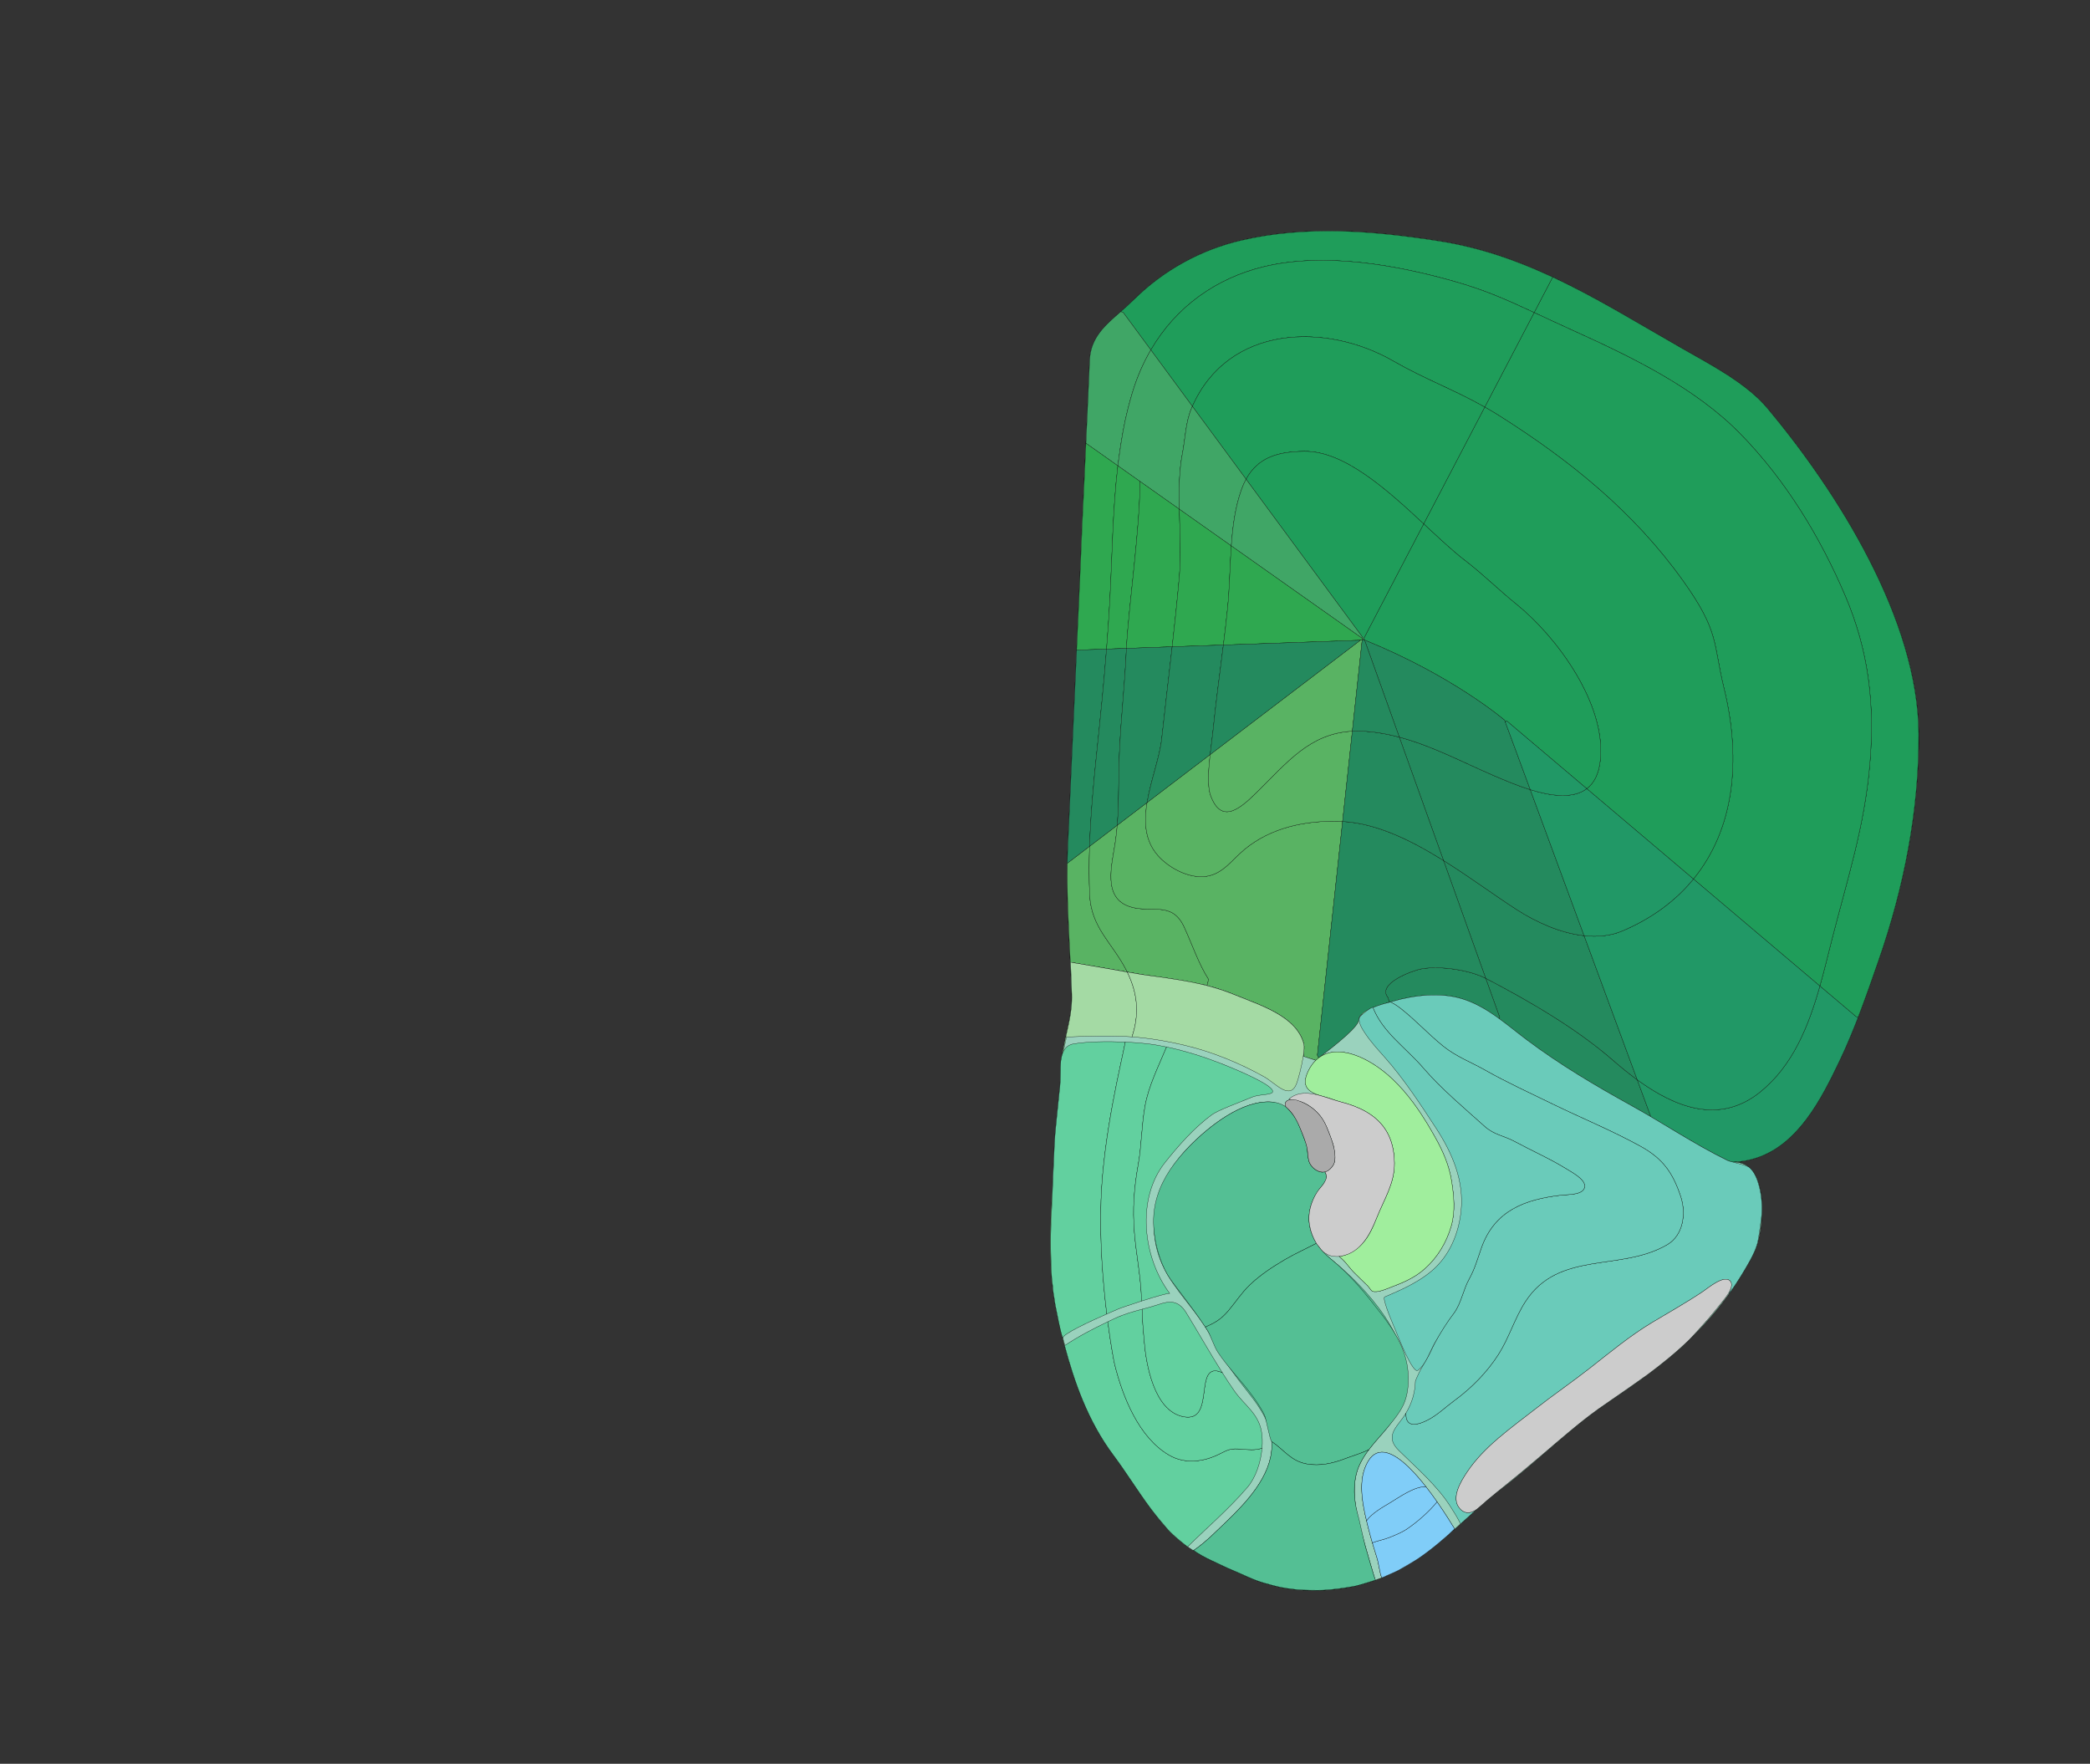 <svg width="7584" height="6400" xmlns="http://www.w3.org/2000/svg">
<rect width="100%" height="100%" fill="#333333" stroke="none"/>
<g transform="scale(1.0)">
<g id="180611026" order="1" parent_id="" graphic_group_label_id="28" graphic_group_label="Atlas - Adult Mouse" sub_image_id="100960392" transform=" scale(1.0, 1.0)"><path id="180611028" parent_id="180611026" order="0" structure_id="8" d="M6375.041,4201.163
			c-26.547,8.858-55.188,14.235-86.225,15.41c137.061-5.185,112.574,256.297,76.768,327.651
			c-59.718,118.992-139.904,223.252-234.932,316.226c-92.826,90.81-199.203,162.381-305.283,234.534
			c-133.262,90.637-249.988,210.9-378.927,308.426c-148.34,112.195-249.378,250.837-429.707,320.66
			c-163.306,63.223-344.655,65.005-504.894-8.671c-105.324-48.413-196.545-80.103-276.877-168.422
			c-74.43-81.847-129.426-179.42-195.455-267.715c-109.427-146.296-163.476-328.228-202.515-505.22
			c-5.296-24.119-9.723-48.426-13.271-72.863c-12.436-85.537-11.403-169.803-10.557-255.751c0.313-31.69,2.944-63.452,4.021-94.987
			c1.095-32.311,1.882-64.654,3.684-96.939c1.779-32.044,3.573-64.092,5.015-96.154c4.216-93.78,20.463-191.991,24.556-285.183
			c3.912-89.182,41.997-175.511,38.669-264.892c-6.912-185.498-22.325-359.675-14.009-544.686
			c3.733-83.063,6.402-142.402,9.896-220.115c11.577-257.494,24.088-535.755,35.852-797.383
			c5.077-112.979,8.997-211.02,14.563-323.963c4.142-83.977,10.538-234.373,18.644-414.665
			c4.678-104.067,89.425-148.604,160.275-218.915c107.313-106.486,243.521-181.522,390.549-215.529
			c236.53-54.711,478.035-34.587,715.74,2.384c334.242,51.985,595.646,226.091,885.433,391.291
			c101.278,57.734,231.476,125.268,307.065,215.61c256.801,306.875,547.041,768.889,549.236,1181.748
			c1.488,278.966-53.973,558.759-145.38,821.27c-39.983,114.804-84.698,245.629-142.282,366.173
			C6607.813,3990.488,6524.873,4151.188,6375.041,4201.163z" style="stroke:black;fill:#bfdae3"/><path id="180611029" parent_id="180611026" order="1" structure_id="688" d="M6962.348,2663.052
			c-2.194-412.857-292.431-874.872-549.228-1181.748c-75.59-90.344-205.79-157.879-307.065-215.61
			c-289.78-165.201-551.179-339.308-885.414-391.291c-237.707-36.974-479.203-57.1-715.729-2.39
			c-147.024,34.009-283.237,109.047-390.55,215.531c-70.85,70.31-146.548,115.332-155.208,219.14
			c-15.01,179.982-19.567,330.463-23.706,414.438c-5.569,112.944-11.278,210.925-14.566,323.966
			c-7.608,261.813-20.112,540.075-31.696,797.57c-3.491,77.71-10.313,136.867-14.041,219.929
			c-8.32,185.008,7.098,359.185,13.999,544.685c3.33,89.381-34.753,175.711-38.666,264.893
			c-4.086,93.193-11.734,186.066-18.551,279.697c-15.041,206.506-40.161,416.934,5.102,622.184
			c39.041,176.994,93.088,358.925,202.512,505.225c66.027,88.297,121.023,185.865,195.453,267.711
			c80.335,88.32,171.546,120.01,276.87,168.422c159.763,73.457,340.505,71.9,503.426,9.227v-0.006
			c-0.51,0.193-1.021,0.389-1.528,0.582c-8.599-24.211-9.707-48.438-17.371-72.943c-5.61-17.902-11.158-35.824-16.437-53.822
			c-5.042-17.195-9.839-34.46-14.194-51.848c-2.299-9.178-4.694-18.73-7.049-28.559c-14.627-61.07-27.64-132.715-6.147-190.337
			c30.205-80.964,84.698-67.823,140.829-20.345c27.402,23.185,55.195,54.557,80.748,87.162
			c14.387,18.356,28.063,37.103,40.557,55.002c30.69,43.971,54.261,82.824,63.742,98.187c-1.22,1.056-2.414,2.12-3.602,3.19h0.99
			v0.261c54.777-49.226,108.563-100.795,170.629-147.737c128.934-97.524,245.664-217.791,378.924-308.426
			c106.074-72.153,212.455-143.727,305.279-234.535c95.018-92.97,175.205-197.233,234.924-316.224
			c35.81-71.354,60.291-332.837-76.764-327.653c31.031-1.174,59.678-6.549,86.225-15.41
			c149.83-49.973,232.769-210.676,299.643-350.67c57.59-120.541,102.301-251.369,142.283-366.176
			C6908.375,3221.811,6963.839,2942.018,6962.348,2663.052z M4841.387,4220.217c-2.881,9.445-13.666,21.541-21.723,26.975
			c-24.007,16.194-55.432-3.664-66.436-25.404c-7.979-15.751-6.498-34.703-9.511-51.695c-4.515-25.457-14.451-47.957-24.056-71.799
			c-8.771-21.812-19.187-43.996-34.24-62.385c-3.723-4.548-7.729-8.858-12.063-12.879c-4.341-4.031-10.143-7.904-10.128-14.574
			c0.047-19.909,26.157-21.08,41.272-16.594c50,14.86,90.045,49.075,109.463,97.354
			C4828.212,4124.623,4853.225,4181.375,4841.387,4220.217z" style="stroke:black;fill:#b0ffb8"/><path id="180611063" parent_id="180611026" order="2" structure_id="320" d="M6962.354,2663.049
			c1.523,278.976-54.002,558.797-145.371,821.277c-22.842,65.641-47.25,136.455-74.752,207.629l-7.197-2.82l-131.252-111.104
			c16.414-57.773,30.082-115.587,44.023-170.227c55.664-218.059,118.186-409.092,137.319-634.785
			c18.701-219.721-4.833-412.709-89.61-611.529c-91.024-213.501-215.043-417-377.239-584.012
			c-165.61-170.66-398.709-282.35-611.521-378.727c-53.59-24.3-98.826-45.561-139.754-64.545l67.203-128.566
			c160.024,74.612,311.6,168.736,471.869,260.087c101.274,57.737,231.489,125.267,307.08,215.559
			C6669.934,1788.215,6960.189,2250.211,6962.354,2663.049z" style="stroke:black;fill:#1f9d5a"/><path id="180611062" parent_id="180611026" order="3" structure_id="943" d="M6695.516,2161.49
			c84.776,198.82,108.312,391.809,89.609,611.529c-19.135,225.693-81.656,416.727-137.318,634.785
			c-13.942,54.64-27.61,112.452-44.024,170.227l-458.858-388.427c144.613-176.855,176.553-424.446,111.015-692.066
			c-40.222-164.273-15.799-203.959-148.915-390.222c-178.449-249.808-408.632-435.607-666.632-598.77
			c-17.724-11.201-35.313-21.646-52.687-31.418L5567,1134.206c40.929,18.986,86.164,40.246,139.754,64.546
			c212.813,96.377,445.91,208.064,611.521,378.727C6480.471,1744.49,6604.488,1947.989,6695.516,2161.49z" style="stroke:black;fill:#1f9d5a"/><path id="180611061" parent_id="180611026" order="4" structure_id="648" d="M6255.938,2497.538
			c65.537,267.62,33.6,515.21-111.015,692.065l-387.097-327.771c25.766-19.565,43.619-51.973,49.133-102.412
			c22.058-201.841-155.129-446.433-304.037-566.488c-63.615-51.217-121.599-109.255-186.455-158.78
			c-44.818-34.226-95.758-82.291-150.398-133.188l221.635-423.834c17.372,9.771,34.963,20.216,52.688,31.417
			c258,163.163,488.183,348.961,666.631,598.77C6240.139,2293.578,6215.715,2333.263,6255.938,2497.538z" style="stroke:black;fill:#1f9d5a"/><path id="180611060" parent_id="180611026" order="5" structure_id="844" d="M5502.922,2192.934
			c148.909,120.055,326.096,364.646,304.037,566.487c-5.514,50.439-23.367,82.847-49.133,102.412l-289.523-245.063l-6.263,2.298
			l-2.003-5.417c0,0-187.021-160.97-508.512-291.115l-8.668,0.276l0.611-6.216l8.066,5.689l-3.842-5.25l1.377-1.02l216.996-415.055
			c54.642,50.897,105.58,98.964,150.399,133.189C5381.324,2083.678,5439.307,2141.716,5502.922,2192.934z" style="stroke:black;fill:#1f9d5a"/><path id="180611067" parent_id="180611026" order="6" structure_id="656" d="M5634.202,1005.64l-67.203,128.566
			c-103.21-48.003-178.937-81.621-290.21-113.173c-207.018-58.664-470.02-106.86-691.581-53.066
			c-170.905,41.505-317.077,143.799-409.165,301.959l-100.411-136.185l-8.774-2.892c15.767-13.774,31.968-27.944,47.473-43.311
			c107.324-106.454,243.531-181.479,390.546-215.487c236.587-54.782,478.044-34.604,715.749,2.384
			C5370.061,897.633,5504.913,945.313,5634.202,1005.64z" style="stroke:black;fill:#1f9d5a"/><path id="180611066" parent_id="180611026" order="7" structure_id="962" d="M5566.999,1134.207
			l-179.296,342.923c-112.826-63.667-219.863-102.437-330.846-166.437c-245.81-141.808-599.145-131.976-730.047,163.852
			l-150.769-204.618c92.088-158.16,238.26-260.454,409.165-301.959c221.563-53.793,484.563-5.597,691.581,53.066
			C5388.063,1052.586,5463.789,1086.203,5566.999,1134.207z" style="stroke:black;fill:#1f9d5a"/><path id="180611065" parent_id="180611026" order="8" structure_id="767" d="M5387.703,1477.129
			l-221.635,423.834c-133.327-124.182-289.119-265.188-433.441-263.27c-89.272,1.146-165.963,18.59-210.963,101.295
			l-194.854-264.445c130.902-295.826,484.238-305.659,730.048-163.852C5167.839,1374.692,5274.877,1413.462,5387.703,1477.129z" style="stroke:black;fill:#1f9d5a"/><path id="180611064" parent_id="180611026" order="9" structure_id="1021" d="M4944.008,2312.044
			l-422.344-573.055c45-82.706,121.689-100.148,210.963-101.295c144.322-1.917,300.114,139.088,433.441,263.27l-216.996,415.054
			l-1.377,1.021L4944.008,2312.044z" style="stroke:black;fill:#1f9d5a"/><path id="180611071" parent_id="180611026" order="10" structure_id="935" d="M4066.33,1616.477
			c-3.847,24.464-7.115,49.036-9.972,73.711l-115.679-81.69c3.67-81.651,8.18-185.653,13.412-302.024
			c3.654-81.317,56.198-126.313,112.765-175.623l8.774,2.892l100.411,136.185c-27.409,46.875-49.961,98.629-67.069,155.207
			C4090.102,1487.622,4076.489,1551.597,4066.33,1616.477z" style="stroke:black;fill:#40a666"/><path id="180611070" parent_id="180611026" order="11" structure_id="211" d="M4326.811,1474.544
			c-1.011,2.118-1.938,4.241-2.865,6.363c-21.959,51.53-23.125,112.652-33.521,166.12c-12.026,62.049-12.699,130.684-11.019,200.673
			l-142.864-100.891c-49.041-34.631-27.06-19.107-57.152-40.358l-23.03-16.265c4.803-30.676,6.142-52.687,18.641-124.187
			c9.294-53.167,24.025-107.924,33.975-140.867c17.107-56.578,39.66-108.332,67.068-155.207L4326.811,1474.544z" style="stroke:black;fill:#40a666"/><path id="180611069" parent_id="180611026" order="12" structure_id="1015" d="M4326.811,1474.544
			l194.854,264.445c-6.073,11.046-11.621,23.364-16.474,36.88c-22.932,63.888-32.16,134.053-37.182,204.99L4279.406,1847.7
			c-1.682-69.989-1.01-138.625,11.019-200.673c10.396-53.467,11.562-114.588,33.521-166.12
			C4324.872,1478.785,4325.8,1476.662,4326.811,1474.544z" style="stroke:black;fill:#40a666"/><path id="180611068" parent_id="180611026" order="13" structure_id="919" d="M4944.008,2312.044l-0.538,4.553
			l-475.46-335.737c5.021-70.938,14.25-141.103,37.182-204.99c4.853-13.517,10.399-25.834,16.474-36.88L4944.008,2312.044z" style="stroke:black;fill:#40a666"/><path id="180611076" parent_id="180611026" order="14" structure_id="171" d="M3940.68,1608.497l115.68,81.69
			c-19.093,161.773-20.295,327.349-29.034,486.593c-3.271,59.778-7.356,119.188-12.017,178.405l-105.781,3.65l-2.741-0.123
			c4.746-105.573,9.48-210.896,14.101-313.646c5.079-112.965,8.987-211,14.564-323.944
			C3936.87,1691.39,3938.667,1653.268,3940.68,1608.497z" style="stroke:black;fill:#2fa850"/><path id="180611075" parent_id="180611026" order="15" structure_id="195" d="M4136.542,1746.811
			c0.917,166.586-41.263,453.166-49.041,605.795l-72.192,2.58c4.659-59.217,8.746-118.625,12.017-178.405
			c8.74-159.244,9.942-324.818,29.034-486.593L4136.542,1746.811z" style="stroke:black;fill:#2fa850"/><path id="180611074" parent_id="180611026" order="16" structure_id="304" d="M4279.406,1847.7
			c1.838,83.146,6.832,168.267-0.108,246.773c-7.449,84.229-16.39,168.306-25.827,252.36l-165.969,5.771
			c7.777-152.629,49.957-439.209,49.041-605.795L4279.406,1847.7z" style="stroke:black;fill:#2fa850"/><path id="180611073" parent_id="180611026" order="17" structure_id="363" d="M4279.406,1847.7l188.604,133.159
			c-5.52,76.489-6.002,153.873-13.387,225.535c-4.906,48.053-10.041,91.936-15.345,133.979l-185.81,6.461
			c9.438-84.055,18.379-168.133,25.828-252.36C4286.238,2015.966,4281.244,1930.847,4279.406,1847.7z" style="stroke:black;fill:#2fa850"/><path id="180611072" parent_id="180611026" order="18" structure_id="84" d="M4936.354,2323.102l-497.073,17.271
			c5.304-42.043,10.438-85.924,15.345-133.978c7.385-71.664,7.867-149.045,13.387-225.536l475.46,335.737l-0.612,6.215
			L4936.354,2323.102z" style="stroke:black;fill:#2fa850"/><path id="180611086" parent_id="180611026" order="19" structure_id="707" d="M4086.72,3519.631
			c1.3,2.557,2.604,5.027,3.737,7.575c-78.124-13.583-202.193-34.812-199.443-34.3c-0.004,0.083-5.19-0.672-7.023-1.478
			c-5.926-118.722-12.775-239.673-10.989-359.024l80.749-61.456c-2.076,59.167-2.215,117.755,0.299,174.797
			C3959.352,3366.586,4035.041,3419.512,4086.72,3519.631z" style="stroke:black;fill:#59b363"/><path id="180611085" parent_id="180611026" order="20" structure_id="747" d="M4385.729,3553.715l-5.771,22.879
			c-68.865-17.744-141.262-27.324-232.749-39.845c-7.03-0.981-28.674-4.618-56.75-9.543c-1.134-2.548-2.438-5.021-3.737-7.575
			c-51.679-100.119-127.369-153.045-132.673-273.885c-2.513-57.042-2.375-115.631-0.298-174.797l100.396-76.387
			c-1.666,20.399-4.004,40.936-7.107,61.854c-12.087,81.855-47.642,202.522,54.972,234.187
			c77.491,23.959,150.488-22.448,194.895,72.85C4324.91,3423.638,4349.551,3497.572,4385.729,3553.715z" style="stroke:black;fill:#59b363"/><path id="180611084" parent_id="180611026" order="21" structure_id="556" d="M4871.827,2980.803
			l-91.472,847.92l4.801,9.87c-3.619,2.751-7.08,5.675-10.474,8.936l-43.647-14.031l-1.988-0.172
			c3.116-19.336,4.384-36.425,1.967-45.605c-26.896-101.502-159.396-140.419-250.021-177.702
			c-34.076-14.017-67.136-24.741-101.035-33.424l5.771-22.879c-36.178-56.143-60.818-130.076-88.824-190.264
			c-44.404-95.298-117.402-48.891-194.895-72.85c-102.613-31.664-67.06-152.332-54.973-234.187
			c3.104-20.918,5.442-41.454,7.108-61.854l108.241-82.441c-4.58,27.843-6.813,55.292-4.92,81.678
			c2.932,40.332,15.545,78.188,44.537,110.868c39.998,45.245,113.074,84.069,174.641,75.353
			c61.482-8.723,95.243-61.721,140.009-98.493c96.009-78.748,218.407-103.957,340.224-101.394
			C4861.863,2980.271,4866.852,2980.413,4871.827,2980.803z" style="stroke:black;fill:#59b363"/><path id="180611083" parent_id="180611026" order="22" structure_id="827" d="M4907.195,2653.216l-35.369,327.587
			c-4.976-0.39-9.963-0.531-14.951-0.672c-121.814-2.564-244.213,22.646-340.223,101.393
			c-44.766,36.773-78.525,89.771-140.009,98.493c-61.565,8.718-134.644-30.106-174.64-75.352
			c-28.994-32.683-41.606-70.536-44.537-110.868c-1.895-26.386,0.34-53.835,4.92-81.678l228.887-174.149
			c-6.089,53.993-10.344,115.31,1.58,148.14c39.632,108.898,109.557,45.707,167.545-11.194
			C4669.672,2767.716,4751.941,2661.301,4907.195,2653.216z" style="stroke:black;fill:#59b363"/><path id="180611082" parent_id="180611026" order="23" structure_id="1054" d="M4942.857,2322.813
			l-35.662,330.403c-155.254,8.085-237.523,114.5-346.797,221.699c-57.988,56.903-127.912,120.094-167.545,11.194
			c-11.924-32.83-7.668-94.146-1.58-148.139l545.078-414.869L4942.857,2322.813z" style="stroke:black;fill:#59b363"/><path id="180611055" parent_id="180611026" order="24" structure_id="448" d="M5941.134,3918.115l49.56,134.314
			c-22.946-13.517-46.066-26.874-69.617-39.918c-131.645-72.753-260.873-149.226-381.32-239.619
			c-33.172-24.879-66.068-52.159-100.408-77.009l2.751-3.788l-50.952-142.201c0.407,0.186,0.732,0.365,1.059,0.548
			c154.761,80.616,327.215,180.507,459.209,295.473C5879.604,3870.487,5909.707,3895.146,5941.134,3918.115z" style="stroke:black;fill:#248a5e"/><path id="180611054" parent_id="180611026" order="25" structure_id="412" d="M5748.323,3395.331
			l192.812,522.784c-31.428-22.971-61.529-47.628-89.723-72.2c-131.993-114.966-304.448-214.854-459.209-295.473
			c-0.325-0.183-0.65-0.362-1.059-0.548l-153.067-427.446c94.718,59.189,184.679,126.075,265.972,178.419
			C5574.255,3346.139,5662.436,3385.977,5748.323,3395.331z" style="stroke:black;fill:#248a5e"/><path id="180611053" parent_id="180611026" order="26" structure_id="630" d="M5552.92,2865.438l195.402,529.894
			c-85.888-9.354-174.067-49.192-244.274-94.463c-81.293-52.345-171.253-119.229-265.972-178.419l-160.4-447.585
			c119.268,31.497,228.973,90.529,343.12,139.606C5457.214,2830.09,5504.243,2850.35,5552.92,2865.438z" style="stroke:black;fill:#248a5e"/><path id="180611052" parent_id="180611026" order="27" structure_id="440" d="M5462.04,2619.066l90.88,246.371
			c-48.677-15.089-95.706-35.348-132.124-50.968c-114.147-49.077-223.854-108.11-343.12-139.606l-126.15-352.327
			c321.492,130.146,508.513,291.115,508.513,291.115L5462.04,2619.066z" style="stroke:black;fill:#248a5e"/><path id="180611081" parent_id="180611026" order="28" structure_id="484" d="M3909.527,2358.836l105.781-3.65
			c-9.928,126.397-22.648,252.004-35.938,379.166c-11.367,108.438-21.863,223.406-25.62,336.599l-80.75,61.455
			c0.374-23.122,1.087-46.395,2.141-69.818c3.734-83.063,6.4-142.37,9.896-220.116c7.032-156.406,14.407-320.457,21.749-483.758
			L3909.527,2358.836z" style="stroke:black;fill:#248a5e"/><path id="180611080" parent_id="180611026" order="29" structure_id="524" d="M4087.501,2352.605
			c-0.202,2.653-0.322,5.313-0.438,7.887c-5.957,132.484-18.64,229.461-25.237,376.232c-3.988,88.711-0.55,171.432-7.681,257.836
			l-100.396,76.387c3.757-113.19,14.253-228.16,25.62-336.599c13.29-127.162,26.012-252.767,35.939-379.165L4087.501,2352.605z" style="stroke:black;fill:#248a5e"/><path id="180611079" parent_id="180611026" order="30" structure_id="582" d="M4087.501,2352.605
			l165.969-5.771c-12.479,110.968-25.79,221.898-37.854,332.885c-7.422,68.831-39.963,152.098-53.229,232.401l-108.242,82.442
			c7.131-86.406,3.691-169.125,7.68-257.836c6.6-146.772,19.281-243.748,25.238-376.233
			C4087.179,2357.917,4087.299,2355.259,4087.501,2352.605z" style="stroke:black;fill:#248a5e"/><path id="180611078" parent_id="180611026" order="31" structure_id="620" d="M4253.471,2346.833l185.81-6.461
			c-12.842,104.21-26.202,197.743-38.231,317.221c-1.957,19.472-6.184,48.662-9.772,80.377l-228.888,174.149
			c13.267-80.305,45.808-163.57,53.229-232.401C4227.682,2568.732,4240.991,2457.801,4253.471,2346.833z" style="stroke:black;fill:#248a5e"/><path id="180611077" parent_id="180611026" order="32" structure_id="910" d="M4936.354,2323.102
			l-545.078,414.869c3.59-31.716,7.814-60.906,9.772-80.377c12.028-119.478,25.39-213.011,38.231-317.221L4936.354,2323.102z" style="stroke:black;fill:#248a5e"/><path id="180611051" parent_id="180611026" order="33" structure_id="969" d="M5391.146,3549.896l50.951,142.2
			l-2.75,3.788c-41.986-30.603-86.301-57.563-136.076-72.285c-79.512-23.468-171.385-12.616-249.719,9.912
			c-3.287,0.936-7.67,2.152-12.809,3.504l-3.363-15.883c-44.535-51.69,88.387-99.897,121.688-105.643
			C5225.256,3503.9,5331.841,3519.43,5391.146,3549.896z" style="stroke:black;fill:#248a5e"/><path id="180611050" parent_id="180611026" order="34" structure_id="288" d="M5238.077,3122.449
			l153.067,427.447c-59.305-30.467-165.89-45.994-232.078-34.405c-33.301,5.743-166.222,53.95-121.688,105.643l3.363,15.882
			c-35.892,9.705-109.061,30.304-109.804,63.479c-0.573,23.861-76.787,86.271-145.784,138.101l-4.8-9.869l91.472-847.92
			C4996.107,2987.806,5120.689,3049.171,5238.077,3122.449z" style="stroke:black;fill:#248a5e"/><path id="180611049" parent_id="180611026" order="35" structure_id="1125" d="M5077.676,2674.863
			l160.4,447.585c-117.388-73.277-241.97-134.644-366.25-141.646l35.369-327.587c15.771-0.872,32.238-0.631,49.576,0.648
			C4998.412,2656.984,5038.609,2664.451,5077.676,2674.863z" style="stroke:black;fill:#248a5e"/><path id="180611048" parent_id="180611026" order="36" structure_id="608" d="M4951.525,2322.536
			l126.149,352.327c-39.065-10.412-79.265-17.879-120.903-21c-17.338-1.279-33.807-1.521-49.576-0.648l35.662-330.404
			L4951.525,2322.536z" style="stroke:black;fill:#248a5e"/><path id="180611059" parent_id="180611026" order="37" structure_id="996" d="M6735.033,3689.135l7.197,2.82
			c-20.543,53.343-42.84,106.855-67.551,158.514c-66.885,139.983-149.768,300.721-299.662,350.662
			c-26.533,8.878-55.154,14.249-86.17,15.436c23.095-0.875,41.602,5.865,56.207,17.926c-16.475-9.397-65.109-17.992-77.164-23.861
			c-97.795-48.093-185.979-104.493-277.199-158.199l-49.559-134.314c135.716,98.82,297.216,164.676,446.551,43.881
			c118.236-95.561,175.408-239.809,216.098-383.966L6735.033,3689.135z" style="stroke:black;fill:#219866"/><path id="180611058" parent_id="180611026" order="38" structure_id="328" d="M6144.923,3189.604
			l458.858,388.428c-40.688,144.156-97.859,288.404-216.098,383.966c-149.335,120.795-310.835,54.938-446.551-43.881
			l-192.811-522.784c48.369,5.254,96.006,0.903,139.283-17.542C5996.048,3331.645,6081.413,3267.482,6144.923,3189.604z" style="stroke:black;fill:#219866"/><path id="180611057" parent_id="180611026" order="39" structure_id="1101" d="M5757.826,2861.833
			l387.098,327.771c-63.51,77.879-148.875,142.041-257.316,188.187c-43.275,18.445-90.913,22.796-139.283,17.542l-195.402-529.893
			C5628.439,2888.809,5707.852,2899.703,5757.826,2861.833z" style="stroke:black;fill:#219866"/><path id="180611056" parent_id="180611026" order="40" structure_id="783" d="M5468.303,2616.77l289.523,245.063
			c-49.977,37.87-129.387,26.976-204.906,3.604l-90.88-246.371L5468.303,2616.77z" style="stroke:black;fill:#219866"/><path id="180611030" parent_id="180611026" order="41" structure_id="698" d="M6336.035,4228.047
			c-10.671-5.896-23.32-9.63-37.781-11.128c-5.365-0.556-12.131,1.274-17.311-0.345c-7.576-2.379-15.573-7.431-22.752-10.941
			c-20.705-10.139-40.857-20.607-61.189-31.46c-9.809-5.237-19.017-11.417-29.133-16.114c-13.153-6.108-24.569-14.939-37.123-21.78
			c-13.853-7.543-27.672-15.272-41.32-23.283c-28.395-16.662-56.521-33.767-84.898-50.437
			c-27.485-16.127-54.996-32.175-82.951-47.461c-132.033-72.173-261.641-147.959-382.525-237.836
			c-74.061-55.057-146.643-121.81-237.168-148.094c-72.313-20.98-163.741-10.13-235.803,7.309
			c-43.389,10.506-85.021,33.441-128.073,47.005c-4.342,5.254-6.929,10.921-7.063,17.013
			c-0.574,23.861-76.787,86.271-145.785,138.102c68.998-51.83,181.563-4.571,268.816,78.088
			c28.016,26.646,52.906,56.146,74.335,84.907c37.433,50.456,64.474,98.78,79.888,126.19
			c27.742,49.354,50.222,101.053,59.092,157.383c8.681,54.988,14.362,110.012-1.389,164.15
			c-17.221,59.069-49.176,112.647-95.141,153.861c-20.47,18.389-41.791,31.663-64.517,42.876
			c-17.703,8.692-36.26,16.015-55.99,23.534c-16.001,6.021-53.323,23.486-70.524,15.473c-5.136-2.395-11.598-14.17-15.82-18.355
			c-17.047-16.996-34.775-33.605-51.574-50.592c-18.227-18.548-31.609-41.122-52.96-56.814
			c33.274-5.162,61.261-22.297,84.074-46.574c24.302-25.873,39.288-61.155,52.157-93.787
			c26.376-66.479,65.212-124.992,64.355-198.523c-1.026-91.934-39.112-150.075-104.201-187.043
			c-26.537-15.093-57.564-26.559-92.371-35.448c-17.937-4.635-34.979-12.476-52.918-17.026
			c-55.967-14.002-93.525-32.004-63.078-94.641c7.701-15.801,16.852-28.623,27.293-38.724l-43.647-14.031l-1.989-0.172
			c3.117-19.336,4.385-36.425,1.967-45.604c-26.896-101.502-159.396-140.42-250.021-177.702
			c-34.077-14.018-67.136-24.742-101.036-33.425l0.465-1.842c-113.1-12.52-188.169-30.859-297.137-48.795
			c-15.915-2.623-192.76-33.121-198.661-33.723c0,0,0.456,14.342,1.021,34.499c1.271,26.653,2.463,53.473,3.472,80.539
			c0.614,16.503-0.187,32.902-1.919,49.233c-4.327,77.291-33.854,150.315-36.899,228.188
			c-3.646,93.211-19.194,185.752-22.954,279.552c-3.865,96.248-7.503,191.902-10.88,288.046
			c-3.094,87.958-1.907,174.804,11.222,262.078c1.852,12.362,3.938,24.692,6.235,36.981
			c13.925,74.342,34.086,148.908,56.245,221.176c19.351,63.088,44.164,125.457,73.219,183.574
			c21.983,43.056,47.108,84.36,76.129,123.16c66.029,88.295,121.026,185.869,195.455,267.715
			c80.332,88.32,171.554,120.01,276.877,168.422c159.267,73.229,339.385,71.901,501.916,9.806
			c-8.6-24.211-9.707-48.438-17.371-72.944c-5.611-17.901-11.158-35.824-16.438-53.821c-5.042-17.194-9.839-34.46-14.193-51.849
			c-2.301-9.176-4.695-18.729-7.049-28.558c-14.627-61.071-27.641-132.715-6.148-190.337
			c30.205-80.964,84.698-67.823,140.829-20.344c27.403,23.184,55.194,54.556,80.748,87.162
			c14.386,18.355,28.062,37.102,40.556,55.002c30.691,43.97,54.262,82.824,63.744,98.186c-7.408,6.402-14.109,13.122-21.125,19.915
			c61.305-54.063,120.101-111.993,189.133-164.206c128.938-97.525,245.666-217.79,378.928-308.426
			c106.079-72.152,212.456-143.725,305.282-234.534c95.026-92.974,175.214-197.233,234.933-316.226
			C6396.535,4482.547,6419.021,4278.823,6336.035,4228.047z M4841.387,4220.217c-2.881,9.445-13.666,21.541-21.723,26.975
			c-24.007,16.194-55.432-3.664-66.436-25.404c-7.979-15.751-6.498-34.703-9.511-51.695c-4.515-25.457-14.451-47.957-24.056-71.799
			c-8.771-21.812-19.187-43.996-34.24-62.385c-3.723-4.548-7.729-8.858-12.063-12.879c-4.341-4.031-10.143-7.904-10.128-14.574
			c0.047-19.909,26.157-21.08,41.272-16.594c50,14.86,90.045,49.075,109.463,97.354
			C4828.212,4124.623,4853.225,4181.375,4841.387,4220.217z" style="stroke:black;fill:#9ad2bd"/><path id="180611031" parent_id="180611026" order="42" structure_id="159" d="M4204.424,4341.266
			c20.781-66.479,59.822-128.945,111.863-182.03c70.601-72.024,191.433-168.614,298.43-160.621
			c16.671,1.246,60.158,27.06,66.993,34.272c21.312,22.565,52.026,102.135,56.462,113.854c10.109,26.661,2.105,59.805,20.148,83.626
			c5.485,7.245,13.152,13.448,21.195,17.62c7.46,3.872,18.16,7.6,26.338,3.943c2.074-0.933,6.709,11.403,7.041,13.277
			c2.445,13.376-7.213,27.588-15.559,37.382c-68.677,80.563-67.014,185.541,31.752,265.685
			c128.344,104.16,298.974,289.5,272.231,470.804c-8.144,55.28-42.132,112.703-78.118,154.651
			c-33.445,38.965-70.878,77.631-91.584,125.369c-32.557,75.111-10.542,167.41,9.2,242.865
			c3.324,12.709,48.385,172.114,50.476,171.428c0,0-59.781,19.545-78.66,22.855c-37.252,6.527-73.305,11.717-111.088,13.781
			c-16.854,0.926-78.314,0.127-95.073-1.794c-59.354-6.817-64.826-9.045-118.515-23.901
			c-40.821-11.297-79.314-32.119-118.513-48.031c-19.815-8.053-36.272-16.783-55.466-25.557
			c-24.532-11.205-49.064-22.76-71.654-37.586c-3.506-2.287-7.194-6.588-11.555-6.752c43.271-29.429,80.042-67.115,117.665-103.205
			c74.207-71.188,164.894-166.524,166.76-276.004c1.267-74.234-39.536-136.523-84.007-192.51
			c-49.684-62.533-96.578-126.164-133.074-197.486c-42.898-83.846-112.51-149.663-160.516-230.208
			C4181.925,4533.593,4175.577,4433.563,4204.424,4341.266z" style="stroke:black;fill:#54bf94"/><path id="180611032" parent_id="180611026" order="43" structure_id="191" d="M4457.592,4756.102
			c26.236-30.906,48.313-65.602,77.783-93.686c37.801-36.021,81.408-64.755,126.262-91.152
			c38.136-22.442,76.66-39.326,115.492-59.908c-44.02-68.938-33.115-146.211,20.209-208.767
			c8.346-9.794,18.004-24.006,15.559-37.382c-0.332-1.874-4.967-14.21-7.041-13.277c-8.178,3.655-18.878-0.071-26.338-3.943
			c-8.043-4.172-15.71-10.375-21.195-17.62c-18.043-23.821-10.039-56.965-20.148-83.626c-4.436-11.719-8.813-23.425-13.326-35.119
			c-11.061-28.626-21.824-56.168-43.137-78.734c-6.834-7.214-11.405-14.045-19.986-19.461
			c-14.174-8.959-30.335-13.564-47.006-14.812c-106.997-7.993-227.829,88.597-298.43,160.621
			c-53.511,54.589-95.709,113.832-116.461,180.571c-10.879,34.996-15.854,72.049-13.455,111.578
			c3.633,60.129,22.246,127,51.229,175.607c19.104,32.043,83.127,107.521,136.258,188.391
			C4408.318,4800.322,4430.145,4788.434,4457.592,4756.102z" style="stroke:black;fill:#54bf94"/><path id="180611033" parent_id="180611026" order="44" structure_id="199" d="M5110.441,4997.992
			c-1.596-92.23-45.412-161.938-98.871-231.145c-56.295-72.877-110.361-140.051-182.484-198.576
			c-22.075-17.914-39.285-37.07-51.957-56.916c-38.833,20.582-77.357,37.465-115.493,59.908
			c-44.853,26.396-88.46,55.131-126.261,91.151c-29.473,28.084-51.547,62.778-77.783,93.685
			c-27.449,32.332-49.272,44.223-83.734,59.281c1.596,2.428,3.182,4.859,4.758,7.302c17.337,26.849,24.264,59.485,41.999,85.883
			c34.666,51.601,73.104,90.146,111.161,139.099c21.096,27.135,41.178,55.414,56.293,86.391
			c6.912,14.166,19.791,92.493,26.811,97.137c43.274,28.623,69.049,70.838,127.146,81.006c47.439,8.301,93.895-1.877,138.209-18.849
			c23.553-9.021,58.245-19.204,86.311-32.321c17.679-23.455,37.801-45.33,56.658-67.299c10.502-12.246,20.842-24.697,30.891-37.35
			c17.548-22.1,34.127-45.453,43.9-72.16C5107.884,5057.148,5110.938,5026.706,5110.441,4997.992z" style="stroke:black;fill:#54bf94"/><path id="180611034" parent_id="180611026" order="45" structure_id="160" d="M4742.025,5312.195
			c-58.099-10.166-83.873-52.381-127.146-81.004c0.294,5.25,0.41,10.58,0.316,16.004c-1.867,109.479-92.553,204.817-166.76,276.004
			c-37.623,36.092-74.393,73.777-117.664,103.207c4.358,0.162,8.049,4.463,11.554,6.752c22.591,14.824,47.123,26.379,71.655,37.584
			c19.191,8.773,35.649,17.504,55.465,25.558c39.197,15.912,77.69,36.733,118.513,48.03c53.688,14.857,59.159,17.086,118.515,23.902
			c16.76,1.921,78.222,2.721,95.073,1.794c37.784-2.063,73.836-7.254,111.088-13.78c18.879-3.313,78.661-22.856,78.661-22.856
			c-2.393,0.788-30.225-100.737-32.948-108.462c-5.703-16.161-21.858-91.008-26.729-111.604
			c-3.312-13.967-7.604-27.636-10.477-41.722c-10.219-49.981-10.133-104.99,10.484-152.522
			c9.027-20.814,21.242-39.908,34.918-58.054c-28.064,13.117-62.758,23.301-86.311,32.321
			C4835.92,5310.32,4789.465,5320.498,4742.025,5312.195z" style="stroke:black;fill:#54bf94"/><path id="180611044" parent_id="180611026" order="46" structure_id="1034" d="M3995.34,4354.436
			c8.799-242.926,75.133-501.862,87.943-573.303c-66.341-2.977-139.729-1.542-187.67,6.712
			c-61.925,10.657-44.182,99.955-49.204,149.925c-5.05,50.201-10.243,100.216-15.274,150.422
			c-2.021,20.261-3.879,40.053-4.789,60.444c-4.361,97.94-8.211,197.579-12.584,294.878c-2.582,57.375-0.739,114.971,1.33,172.393
			c0.572,15.979,2.185,31.91,4.432,47.737c0.966,6.854,0.877,13.476,1.665,20.211c0.936,7.948,2.65,15.78,3.864,23.688
			c1.565,10.213,2.428,20.322,4.644,30.435c8.55,39.099,14.335,80.524,26.858,118.429c-4.672-14.133,99.341-61.813,159.639-88.381
			C4002.402,4655.164,3989.929,4503.842,3995.34,4354.436z" style="stroke:black;fill:#62d09f"/><path id="180611043" parent_id="180611026" order="47" structure_id="1042" d="M4130.406,4225.156
			c12.246-69.227,11.998-140.811,24.346-210.364c13.43-75.653,49.35-145.103,78.382-215.8c-24.582-5.158-48.856-9.254-72.212-11.934
			c-23.012-2.639-49.7-4.674-77.638-5.927c-12.813,71.438-79.146,330.377-87.943,573.302
			c-5.411,149.407,7.062,300.729,20.853,413.59c20.064-8.841,35.289-15.344,40.059-17.495c7.834-3.537,46.034-16.655,86.035-29.444
			c-1.238-83.406-19.061-165.785-25.773-248.305C4109.412,4385.525,4115.085,4311.76,4130.406,4225.156z" style="stroke:black;fill:#62d09f"/><path id="180611042" parent_id="180611026" order="48" structure_id="1050" d="M4615.374,3953.146
			c-21.524-29.164-155.485-82.791-189.192-95.899c-58.68-22.793-126.978-44.389-193.047-58.253
			c-29.033,70.697-64.953,140.146-78.383,215.799c-12.347,69.555-12.1,141.139-24.346,210.364
			c-15.32,86.604-20.994,160.369-13.896,247.624c6.715,82.52,24.535,164.896,25.774,248.305
			c48.713-15.576,100.097-30.666,102.569-27.377c-98.117-130.621-121.64-343.521-17.969-474.539
			c48.879-61.771,107.029-127.455,169.971-173.743c22.932-16.869,92.907-42.161,146.516-64.308
			C4575.174,3967.982,4632.242,3976.004,4615.374,3953.146z" style="stroke:black;fill:#62d09f"/><path id="180611047" parent_id="180611026" order="49" structure_id="1067" d="M4503.736,5258.313
			c-36.183-2.938-45.104,0.487-76.959,16.768c-58.119,29.701-126.176,38.85-184.641,4.891
			c-110.218-64.02-168.725-213.084-197.629-330.346c-2.357-9.557-13.521-67.814-24.751-153.447
			c-54.554,26.121-105.041,52.186-156.598,86.554c17.914,66.948,38.784,133.821,65.418,197.915
			c29.153,70.154,65.399,137.703,110.959,198.623c46.1,61.648,86.356,127.41,132.099,189.305
			c20.507,27.734,43.725,55.68,66.236,81.526c18.662,21.429,70.644,62.42,71.689,62.535
			c75.146-73.992,147.91-135.226,216.787-215.435c29.904-34.83,48.852-90.523,53.316-142.49
			C4555.854,5263.566,4528.527,5260.326,4503.736,5258.313z" style="stroke:black;fill:#62d09f"/><path id="180611046" parent_id="180611026" order="50" structure_id="1075" d="M4480.059,5048.421
			c-14.86-21.104-29.898-44.009-44.94-67.866c-109.616-47.525-19.319,185.662-142.168,159.869
			c-105.832-22.234-134.354-191.286-140.993-274.544c-3.076-38.521-7.381-76.842-6.896-115.397
			c-32.422,8.562-65.863,17.607-101.616,34.453c-7.988,3.766-15.878,7.504-23.686,11.242
			c11.229,85.633,22.395,143.892,24.751,153.447c28.903,117.262,87.411,266.326,197.629,330.346
			c58.465,33.959,126.521,24.812,184.642-4.891c31.854-16.279,40.776-19.704,76.958-16.768c24.792,2.014,52.117,5.254,75.932-3.603
			c1.9-22.127,1.179-43.578-2.442-62.454C4564.844,5127.773,4515.09,5098.152,4480.059,5048.421z" style="stroke:black;fill:#62d09f"/><path id="180611045" parent_id="180611026" order="51" structure_id="1082" d="M4151.956,4865.88
			c6.64,83.258,35.161,252.31,140.993,274.544c122.85,25.793,32.552-207.395,142.168-159.869
			c-45.104-71.537-90.252-151.637-130.813-217.411c-29.166-47.293-62.604-42.351-100.631-29.493
			c-19.354,6.543-38.795,11.598-58.614,16.831C4144.575,4789.038,4148.88,4827.359,4151.956,4865.88z" style="stroke:black;fill:#62d09f"/><path id="180611088" parent_id="180611026" order="52" structure_id="496" d="M4090.457,3527.206
			c41.096,83.747,42.632,158.808,17.143,235.147c-75.899-5.658-148.422-3.177-240.146,0.689c1.578-7.337,3.239-14.67,4.821-22.089
			c0.215-1.072,0.513-2.143,0.729-3.298c7.758-33.691,14.965-71.82,15.965-103.319c0.049-1.08,0.098-2.16,0.063-3.243
			c0.358-7.975,0.377-15.797,0.071-23.801c-0.149-4.085-0.299-8.17-0.452-12.172c-1.173-44.248-4.033-102.806-4.029-102.889
			C3884.6,3490.9,4012.333,3513.623,4090.457,3527.206z" style="stroke:black;fill:#a4daa4"/><path id="180611087" parent_id="180611026" order="53" structure_id="360" d="M4731.014,3787.72
			c2.418,9.181,1.149,26.271-1.967,45.605c-5.606,35.868-17.309,79.539-22.93,95.35c-24.039,68.167-76.343,2.312-119.941-22.038
			c-85.416-47.62-184.58-89.365-286.125-113.322c-73.131-17.271-133.721-26.57-192.449-30.959
			c25.487-76.343,23.951-151.401-17.144-235.148c28.076,4.925,49.72,8.563,56.75,9.543c91.487,12.52,163.884,22.102,232.749,39.845
			c33.9,8.683,66.959,19.407,101.036,33.425C4571.617,3647.301,4704.116,3686.218,4731.014,3787.72z" style="stroke:black;fill:#a4daa4"/><path id="180611041" parent_id="180611026" order="54" structure_id="276" d="M6377.37,4284.102
			c-5.827-17.429-15.056-35.008-28.938-47.264c-11.635-10.277-67.494-19.854-80.512-26.248
			c-122.4-60.165-229.918-133.429-346.816-198.057c-131.677-72.809-260.924-149.218-381.377-239.677
			c-73.785-55.411-146.054-122.513-236.453-149.228c-79.473-23.49-171.365-12.656-249.696,9.877
			c-35.165,10.111-23.794,6.472-8.276,2.281c15.812,7.371,30.231,17.914,44.354,29.31c51.146,41.265,95.968,89.721,147.065,131.034
			c47.592,38.477,100.123,57.459,152.291,87.04c78.41,44.461,161.731,82.538,242.754,122.009
			c106.64,51.952,216.631,96.791,320.611,154.061c80.732,44.465,116.863,94.473,146.115,181.66
			c20.875,62.234,9.613,141.266-48.454,175.395c-168.69,99.145-393.683,19.23-515.034,206.962
			c-38.977,60.295-59.16,131.313-97.686,191.526c-41.537,64.924-98.836,122.821-160.946,168.141
			c-28.377,20.705-62.601,53.816-98.957,71.468c-59.753,29.009-76.826,8.761-75.46-26.882
			c-6.123,10.198-13.115,20.258-21.018,30.156c-30.903,38.709-45.019,66.326-4.295,106.301
			c62.277,61.133,136.728,125.367,185.066,200.424c13.581,21.104,27.368,42.832,38.191,65.104
			c14.769-13.502,87.402-78.236,67.047-59.646c-20.992,19.181-47.429,28.805-69.469,4.283
			c-34.061-37.897,3.723-98.582,25.938-132.021c61.678-92.862,159.935-160.418,246.615-228.33
			c66.189-51.88,135.721-99.294,201.861-151.271c72.523-56.965,143.93-116.014,223.141-163.652
			c61.873-37.209,125.002-72.408,184.941-112.752c17.018-11.456,74.227-59.889,97.009-39.032
			c17.687,16.19-12.972,62.521,0.995,42.651c13.426-19.107,26.723-38.812,38.818-58.737c23.016-37.89,48.5-77.731,60.879-120.66
			c3.188-11.048,14.252-90.065,15.142-104.228C6395.467,4363.865,6390.834,4324.332,6377.37,4284.102z" style="stroke:black;fill:#6acbba"/><path id="180611040" parent_id="180611026" order="55" structure_id="284" d="M5177.415,5154.393
			c36.356-17.651,70.58-50.764,98.957-71.469c62.11-45.317,119.409-103.215,160.946-168.14
			c38.524-60.214,58.709-131.231,97.686-191.526c121.352-187.731,346.344-107.817,515.034-206.963
			c58.067-34.129,69.329-113.158,48.454-175.394c-29.252-87.188-65.383-137.194-146.115-181.66
			c-103.98-57.271-213.973-102.108-320.611-154.062c-81.021-39.471-164.344-77.548-242.754-122.009
			c-52.168-29.581-104.699-48.563-152.291-87.04c-51.099-41.313-95.92-89.77-147.065-131.033
			c-14.123-11.396-28.544-21.938-44.354-29.31c-15.518,4.188-40.629,10.843-63.383,20.153
			c35.25,90.393,119.181,145.587,181.289,217.882c66.035,76.863,148.701,145.928,224.013,213.519
			c35.153,31.549,68.938,33.125,109.304,54.975c62.578,33.869,128.586,62.57,188.953,100.105
			c17.592,10.933,63.967,35.467,64.855,60.104c1.255,34.617-61.146,31.503-84.107,34.129
			c-132.677,15.208-243.145,55.459-291.15,192.529c-13.822,39.457-23.543,75.094-43.994,111.832
			c-21.264,38.194-28.665,86.558-53.9,122.131c-0.008,0.01-0.014,0.02-0.021,0.027c-34.603,44.493-61.856,90.094-85.916,142.01
			c-13.317,28.736-32.364,54.611-45.453,83.55c-2.592,5.729-5.963,13.253-9.687,21.97c-0.938,40.104-11.682,79.392-34.146,116.807
			C5100.589,5163.152,5117.662,5183.4,5177.415,5154.393z" style="stroke:black;fill:#6acbba"/><path id="180611039" parent_id="180611026" order="56" structure_id="291" d="M5145.178,4972.584
			c28.813-21.251,44.027-69.839,61.357-100.107c21.62-37.762,44.257-74.637,70.622-109.303c0.007-0.009,0.013-0.018,0.019-0.025
			c25.236-35.574,32.64-83.938,53.901-122.133c20.451-36.737,30.172-72.373,43.994-111.83
			c48.007-137.071,158.476-177.322,291.151-192.53c22.959-2.626,85.361,0.487,84.106-34.129
			c-0.89-24.638-47.265-49.171-64.856-60.103c-60.367-37.537-126.373-66.237-188.951-100.106
			c-40.364-21.849-74.15-23.425-109.305-54.974c-75.311-67.592-157.979-136.655-224.012-213.52
			c-62.092-72.273-145.989-127.457-181.258-217.802c-2.16-5.533-46.569,28.653-48.969,37.118
			c-4.978,17.565,10.297,40.886,20.066,55.693c20.242,30.678,46.532,59.463,70.925,86.846
			c69.233,77.719,130.192,170.844,187.005,257.981c59.24,90.862,102.411,191.466,90.581,302.048
			c-8.683,81.084-41.776,160.098-103.622,213.65c-58.118,50.326-134.988,79.687-173.219,96.699
			c-11.854,5.379,37.006,115.483,41.104,125.537c8.723,21.387,60.836,154.227,79.315,141.018
			C5145.15,4972.604,5145.164,4972.594,5145.178,4972.584z" style="stroke:black;fill:#6acbba"/><path id="180611035" parent_id="180611026" order="57" structure_id="952" d="M4774.684,3847.528
			c3.394-3.261,6.854-6.185,10.474-8.936c68.997-51.83,181.563-4.571,268.815,78.088c28.017,26.646,52.906,56.146,74.336,84.908
			c37.432,50.456,64.473,98.78,79.887,126.19c27.743,49.354,50.223,101.053,59.092,157.383
			c8.682,54.988,14.363,110.011-1.389,164.15c-17.221,59.068-49.176,112.646-95.141,153.861
			c-20.469,18.389-41.79,31.662-64.516,42.875c-17.703,8.692-36.26,16.016-55.99,23.535c-16.002,6.021-53.324,23.486-70.524,15.473
			c-5.136-2.395-11.599-14.171-15.821-18.355c-17.047-16.996-34.775-33.606-51.574-50.592
			c-18.226-18.549-31.608-41.123-52.959-56.814c33.273-5.162,61.261-22.298,84.074-46.574
			c24.301-25.874,39.287-61.156,52.156-93.787c26.377-66.48,65.213-124.993,64.355-198.523
			c-1.025-91.934-39.111-150.075-104.2-187.043c-26.537-15.094-57.565-26.56-92.372-35.448
			c-17.936-4.636-34.979-12.477-52.917-17.027c-55.967-14.002-93.526-32.004-63.078-94.64
			C4755.093,3870.451,4764.242,3857.629,4774.684,3847.528z" style="stroke:black;fill:#a0ee9d"/><path id="180611038" parent_id="180611026" order="58" structure_id="458" d="M5214.691,5449.516
			c-29.463,36.137-69.916,71.455-107.676,97.412c-21.033,14.461-43.518,22.875-66.537,32.346
			c-17.674,7.271-42.406,11.198-60.528,19.165c5.278,17.998,10.825,35.92,16.437,53.821c7.664,24.508,8.772,48.733,17.371,72.944
			c0.992-0.38,1.987-0.75,2.979-1.134c1.567-0.607,3.119-1.229,4.674-1.846c17.163-8.465,35.222-15.229,52.408-23.754
			c27.231-15.801,56.229-32.396,67.88-39.926c2.087-1.394,4.16-2.799,6.229-4.209c0.59-0.4,1.18-0.804,1.769-1.207
			c3.759-2.599,8.218-5.724,13.213-9.252c2.763-1.977,5.505-3.974,8.239-5.979c0.457-0.337,0.918-0.668,1.377-1.006
			c2.16-1.592,4.305-3.201,6.449-4.811c1.199-0.901,2.401-1.799,3.598-2.707c1.682-1.272,3.352-2.559,5.021-3.842
			c1.66-1.277,3.32-2.556,4.975-3.844c1.366-1.063,2.729-2.133,4.088-3.203c1.896-1.492,3.789-2.99,5.676-4.496
			c1.255-1,2.508-2.002,3.757-3.008c1.828-1.472,3.649-2.949,5.47-4.431c1.453-1.185,2.906-2.368,4.354-3.56
			c1.276-1.049,2.548-2.104,3.819-3.158c12.699-10.528,25.191-21.295,37.58-32.22c7.016-6.793,13.717-13.513,21.125-19.915
			C5268.952,5532.34,5245.383,5493.484,5214.691,5449.516z" style="stroke:black;fill:#80cdf8"/><path id="180611037" parent_id="180611026" order="59" structure_id="465" d="M5107.018,5546.927
			c37.758-25.957,78.211-61.274,107.674-97.411c-12.494-17.9-26.17-36.646-40.556-55.002
			c-43.067-1.396-98.987,39.882-133.722,60.563c-20.633,12.285-62.965,35.989-81.707,62.957c2.354,9.826,4.748,19.381,7.049,28.558
			c4.354,17.388,9.151,34.651,14.193,51.849c18.122-7.967,42.854-11.896,60.527-19.166
			C5063.499,5569.803,5085.982,5561.389,5107.018,5546.927z" style="stroke:black;fill:#80cdf8"/><path id="180611036" parent_id="180611026" order="60" structure_id="473" d="M5040.414,5455.076
			c34.734-20.682,90.654-61.958,133.723-60.563c-25.554-32.606-53.346-63.979-80.748-87.162
			c-56.131-47.479-110.625-60.621-140.83,20.344c-21.49,57.622-8.479,129.266,6.148,190.337
			C4977.45,5491.064,5019.781,5467.361,5040.414,5455.076z" style="stroke:black;fill:#80cdf8"/><path id="180611090" parent_id="180611026" order="61" structure_id="1009" d="M6276.984,4647.073
			c-22.781-20.856-79.992,27.576-97.008,39.032c-59.939,40.344-123.068,75.543-184.942,112.752
			c-79.21,47.641-150.615,106.688-223.14,163.652c-66.143,51.977-135.672,99.391-201.861,151.271
			c-86.682,67.912-184.938,135.467-246.616,228.33c-22.215,33.438-59.996,94.122-25.937,132.021
			c22.039,24.521,48.476,14.896,69.469-4.283c20.355-18.59,41.318-36.03,62.542-53.289c1.251-1.033,2.437-2.006,3.53-2.896
			c1.862-1.515,3.74-3.013,5.61-4.521c2.705-2.189,5.412-4.377,8.124-6.566c49.684-40.105,98.131-80.027,146.514-121.398
			c31.424-26.861,63.405-54.278,95.392-81.006c9.628-8.09,19.308-16.115,29.046-24.064c37.497-30.729,69.275-55.029,109.824-82.587
			c27.863-19.05,136.025-94.353,150.938-105.513c52.994-39.646,104.787-81.178,152.188-127.554
			c9.611-9.405,39.07-41.737,69.718-76.757c19.856-23.811,39.63-47.689,58.706-72.139
			C6269.602,4698.066,6294.672,4663.264,6276.984,4647.073z" style="stroke:black;fill:#cccccc"/><path id="180611091" parent_id="180611026" order="62" structure_id="1009" d="M4955.757,4033.376
			c-26.519-15.062-57.528-26.606-92.354-35.493c-54.992-14.04-133.683-55.839-185.983-9.674
			c19.567,5.279,38.021,5.727,56.685,14.946c19.531,9.646,39.746,25.398,53.51,42.159c23.686,28.838,35.681,67.076,48.727,103.244
			c3.213,8.891,4.73,20.793,6.146,30.34c2.192,14.701,3.996,31.703-2.816,45.451c-6.495,13.127-18.525,24.283-32.746,28.258
			c3.171-0.892,7.039,15.258,6.9,17.138c-0.435,5.938-4.224,13.683-6.953,18.959c-7.071,13.66-19.472,23.963-27.613,37.008
			c-22.479,36.021-34.674,78.179-27.195,120.479c4.174,23.611,12.625,45.435,24.967,66.016c2.924,4.87,6.795,8.531,10.168,13.07
			c9.535,12.811,15.211,19.646,29.89,26.842c14.856,7.285,31.731,8.742,47.967,6.149c71.623-11.444,106.354-78.174,130.569-139.298
			c26.353-66.488,65.187-125.068,64.348-198.566C5058.916,4128.479,5020.871,4070.343,4955.757,4033.376z" style="stroke:black;fill:#cccccc"/><path id="180611089" parent_id="180611026" order="63" structure_id="98" d="M4685.423,4035.907
			c15.056,18.388,25.472,40.573,34.241,62.385c9.604,23.842,19.54,46.341,24.055,71.798c3.013,16.993,1.531,35.945,9.512,51.695
			c11.003,21.742,42.428,41.601,66.436,25.405c8.057-5.435,18.842-17.528,21.722-26.976c11.838-38.842-13.174-95.594-27.416-131.004
			c-19.418-48.276-59.463-82.491-109.464-97.353c-15.115-4.486-41.227-3.315-41.271,16.594c-0.016,6.67,5.787,10.543,10.127,14.574
			C4677.693,4027.048,4681.701,4031.359,4685.423,4035.907z" style="stroke:black;fill:#aaaaaa"/></g>
</g>
</svg>
